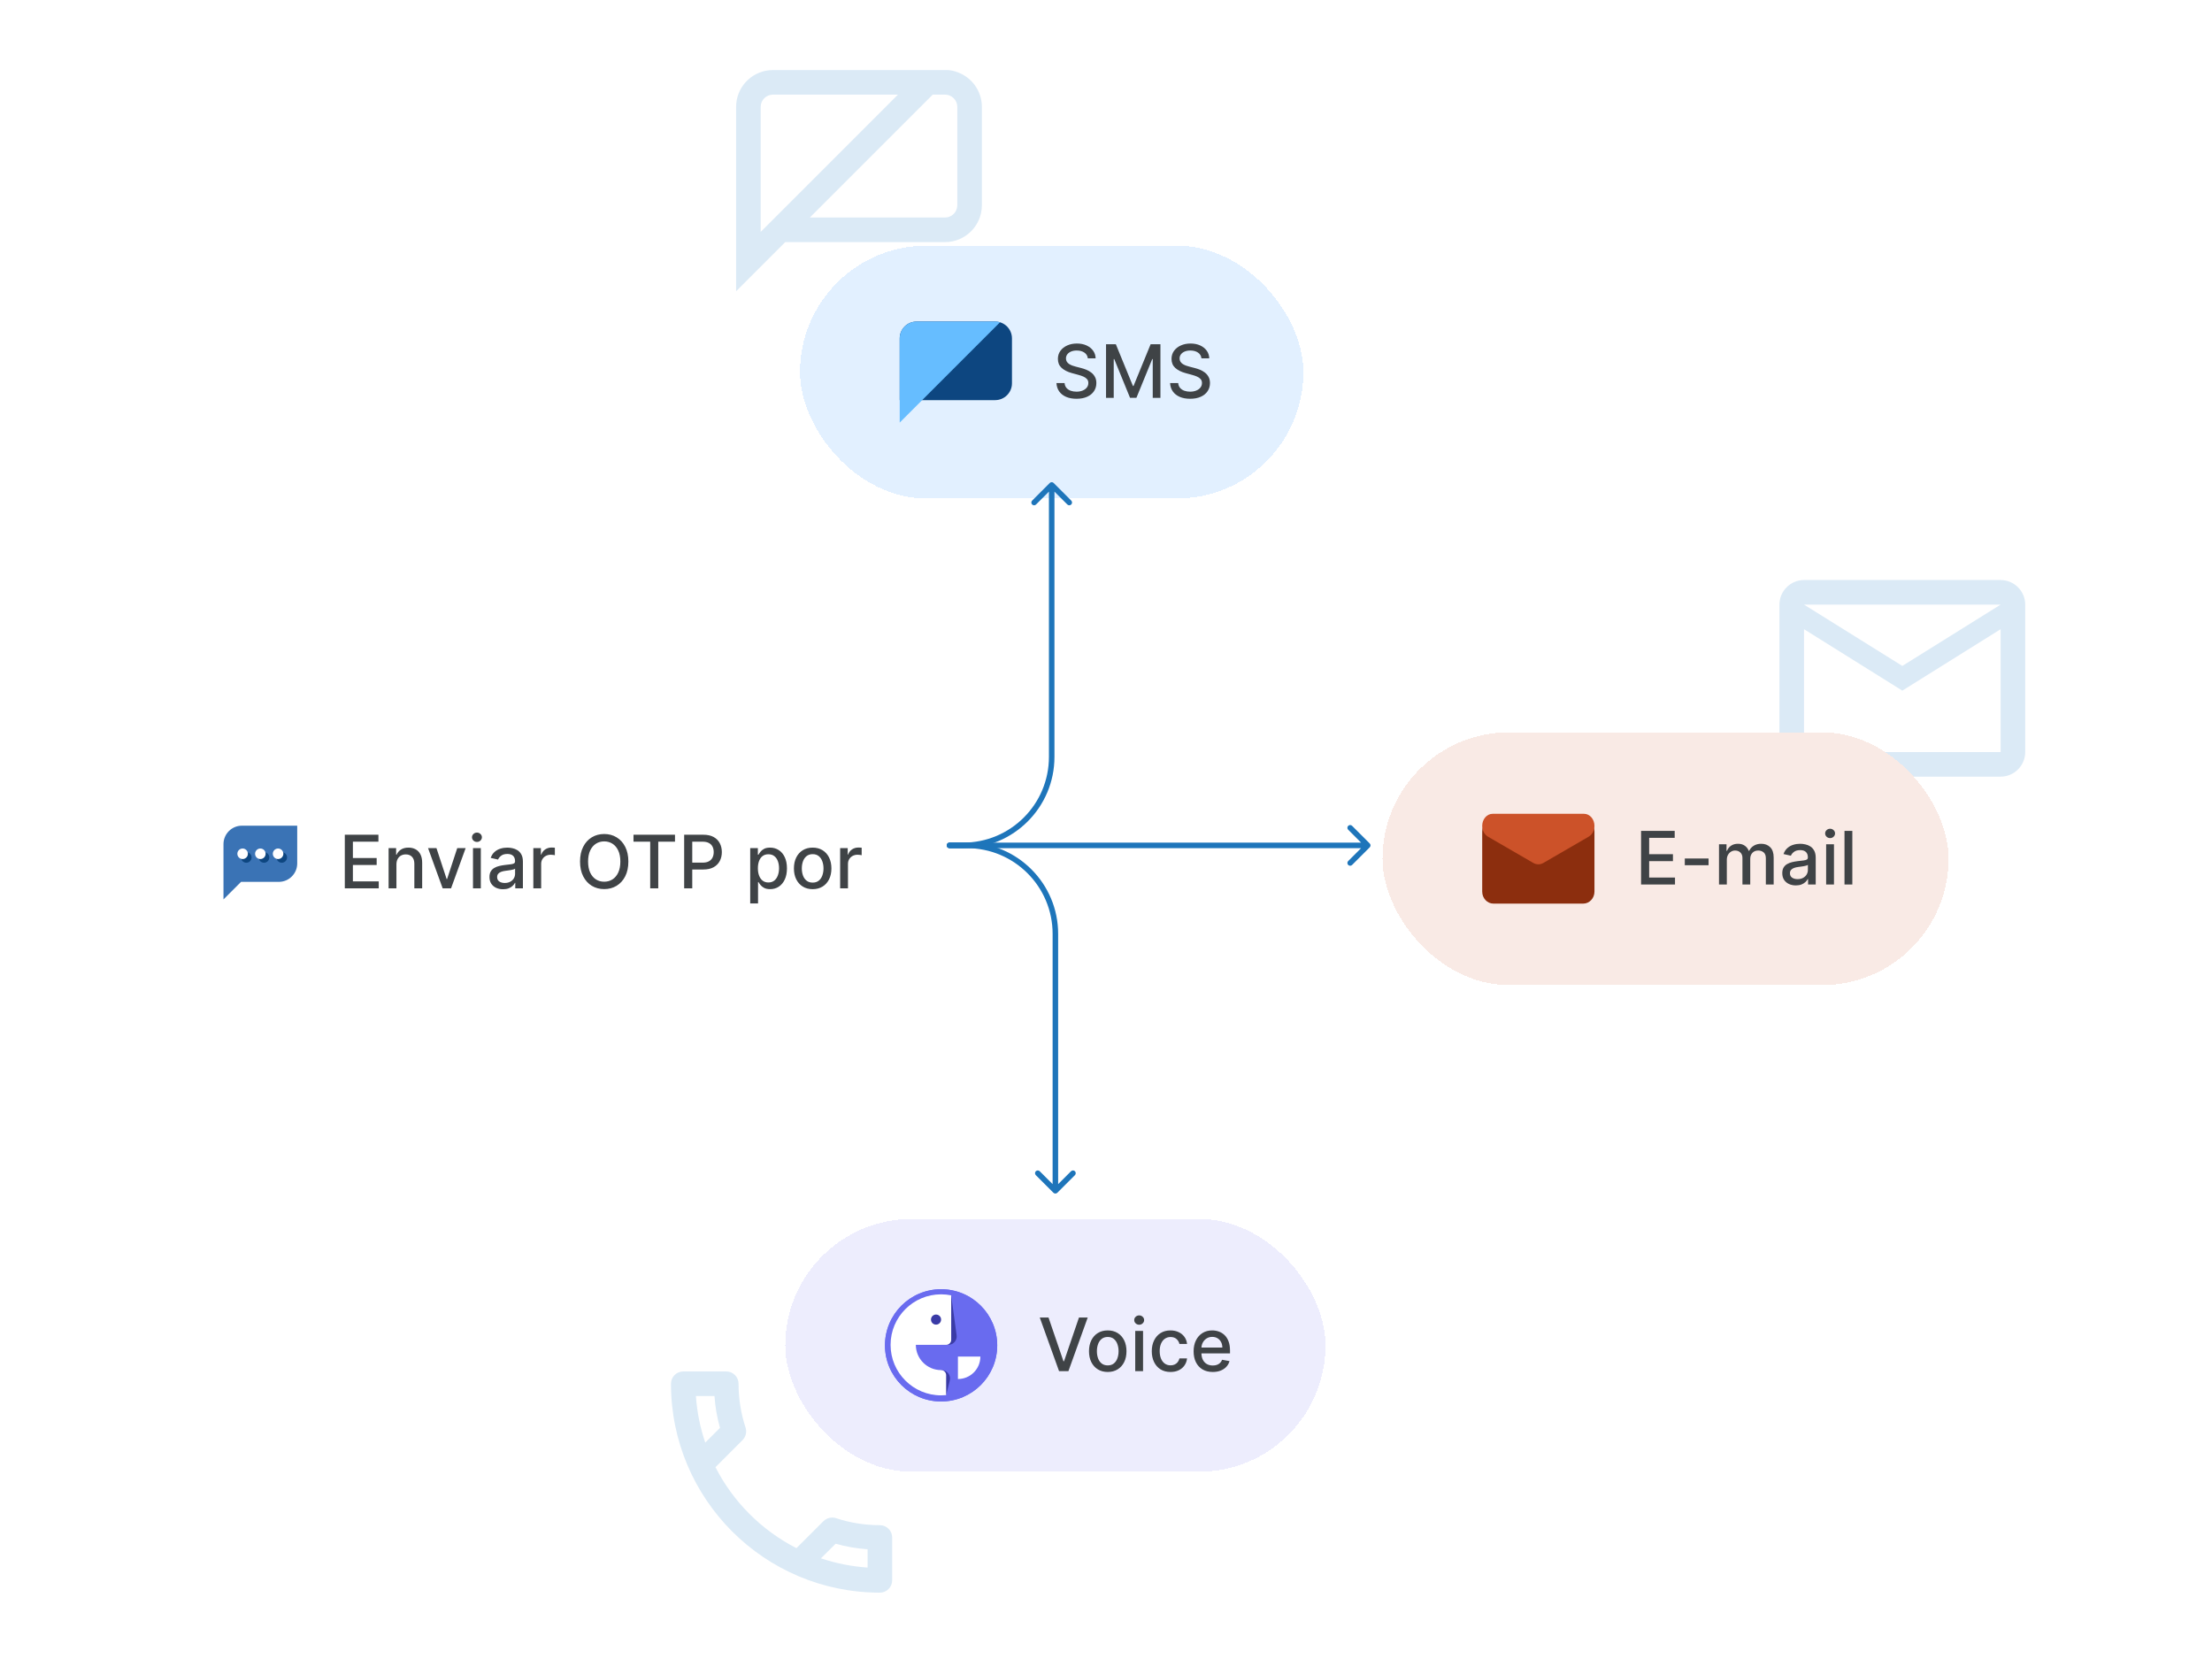 <svg width="600" height="450" viewBox="0 0 600 450" fill="none" xmlns="http://www.w3.org/2000/svg">
<path d="M549.333 164C549.333 160.333 546.333 157.333 542.667 157.333H489.333C485.667 157.333 482.667 160.333 482.667 164V204C482.667 207.667 485.667 210.667 489.333 210.667H542.667C546.333 210.667 549.333 207.667 549.333 204V164ZM542.667 164L516 180.633L489.333 164H542.667ZM542.667 204H489.333V170.667L516 187.333L542.667 170.667V204Z" fill="#DBEAF6"/>
<g filter="url(#filter0_d_6432_13786)">
<rect x="375" y="195" width="153.539" height="68.538" rx="34.269" fill="#F9EAE5" shape-rendering="crispEdges"/>
<path d="M402.045 221.875C402.045 220.073 403.408 218.613 405.09 218.613H429.449C431.13 218.613 432.494 220.073 432.494 221.875V238.187C432.494 239.989 431.13 241.449 429.449 241.449H405.09C403.408 241.449 402.045 239.989 402.045 238.187V221.875Z" fill="#8C2E0E"/>
<path d="M402.045 220.362C402.045 218.554 403.309 217.089 404.868 217.089H429.671C431.23 217.089 432.494 218.554 432.494 220.362C432.494 221.601 431.89 222.734 430.933 223.288L418.631 230.419C417.774 230.916 416.765 230.916 415.908 230.419L403.605 223.288C402.649 222.734 402.045 221.601 402.045 220.362Z" fill="#CC5229"/>
<path d="M445.137 236.269V221.724H454.256V223.613H447.331V228.045H453.78V229.927H447.331V234.38H454.341V236.269H445.137ZM463.444 229.202V231.042H456.996V229.202H463.444ZM466.275 236.269V225.36H468.313V227.136H468.448C468.675 226.534 469.047 226.065 469.563 225.729C470.079 225.388 470.697 225.218 471.417 225.218C472.146 225.218 472.757 225.388 473.249 225.729C473.746 226.07 474.113 226.539 474.35 227.136H474.464C474.724 226.553 475.138 226.089 475.707 225.743C476.275 225.393 476.952 225.218 477.738 225.218C478.727 225.218 479.535 225.528 480.16 226.148C480.789 226.769 481.104 227.704 481.104 228.954V236.269H478.981V229.153C478.981 228.414 478.779 227.879 478.377 227.547C477.975 227.216 477.494 227.05 476.935 227.05C476.244 227.05 475.707 227.263 475.323 227.689C474.939 228.111 474.748 228.653 474.748 229.316V236.269H472.631V229.018C472.631 228.426 472.447 227.95 472.077 227.59C471.708 227.23 471.227 227.05 470.636 227.05C470.233 227.05 469.861 227.157 469.52 227.37C469.184 227.578 468.912 227.869 468.704 228.243C468.5 228.618 468.398 229.051 468.398 229.543V236.269H466.275ZM487.125 236.511C486.434 236.511 485.809 236.383 485.25 236.127C484.692 235.867 484.249 235.49 483.922 234.998C483.6 234.505 483.439 233.902 483.439 233.187C483.439 232.571 483.558 232.064 483.794 231.667C484.031 231.269 484.351 230.954 484.753 230.722C485.156 230.49 485.605 230.315 486.102 230.197C486.6 230.078 487.106 229.988 487.622 229.927C488.276 229.851 488.806 229.789 489.213 229.742C489.62 229.69 489.916 229.607 490.101 229.493C490.286 229.38 490.378 229.195 490.378 228.939V228.89C490.378 228.27 490.203 227.789 489.852 227.448C489.507 227.107 488.991 226.937 488.304 226.937C487.589 226.937 487.026 227.095 486.614 227.413C486.207 227.725 485.925 228.073 485.769 228.457L483.773 228.002C484.01 227.339 484.355 226.804 484.81 226.397C485.269 225.985 485.797 225.687 486.394 225.502C486.99 225.313 487.618 225.218 488.276 225.218C488.711 225.218 489.173 225.27 489.661 225.374C490.153 225.474 490.612 225.658 491.039 225.928C491.469 226.198 491.822 226.584 492.097 227.086C492.371 227.583 492.509 228.229 492.509 229.025V236.269H490.435V234.778H490.35C490.212 235.052 490.006 235.322 489.732 235.587C489.457 235.852 489.104 236.073 488.674 236.248C488.243 236.423 487.727 236.511 487.125 236.511ZM487.587 234.806C488.174 234.806 488.676 234.69 489.093 234.458C489.514 234.226 489.834 233.923 490.051 233.549C490.274 233.17 490.385 232.765 490.385 232.334V230.928C490.309 231.004 490.163 231.075 489.945 231.141C489.732 231.203 489.488 231.257 489.213 231.305C488.939 231.347 488.671 231.387 488.411 231.425C488.15 231.458 487.933 231.487 487.757 231.511C487.345 231.563 486.969 231.65 486.628 231.773C486.292 231.896 486.022 232.074 485.818 232.306C485.62 232.533 485.52 232.836 485.52 233.215C485.52 233.741 485.714 234.138 486.102 234.408C486.491 234.673 486.986 234.806 487.587 234.806ZM495.337 236.269V225.36H497.461V236.269H495.337ZM496.41 223.677C496.04 223.677 495.723 223.554 495.458 223.307C495.198 223.056 495.067 222.758 495.067 222.413C495.067 222.062 495.198 221.764 495.458 221.518C495.723 221.267 496.04 221.141 496.41 221.141C496.779 221.141 497.094 221.267 497.354 221.518C497.619 221.764 497.752 222.062 497.752 222.413C497.752 222.758 497.619 223.056 497.354 223.307C497.094 223.554 496.779 223.677 496.41 223.677ZM502.441 221.724V236.269H500.318V221.724H502.441Z" fill="#3F4346"/>
</g>
<path fill-rule="evenodd" clip-rule="evenodd" d="M213 65.667L199.667 79V29C199.667 23.822 203.602 19.564 208.644 19.052C208.98 19.017 209.322 19 209.667 19H256.682C257.555 19 258.422 19.141 259.25 19.417L259.238 19.428C263.344 20.673 266.333 24.487 266.333 29V55.667C266.333 61.19 261.856 65.667 256.333 65.667H213ZM206.333 62.905V29C206.333 27.159 207.826 25.667 209.667 25.667H243.572L206.333 62.905ZM253 25.667L219.667 59H256.333C258.174 59 259.667 57.508 259.667 55.667V29C259.667 27.159 258.174 25.667 256.333 25.667H253Z" fill="#DBEAF6"/>
<g filter="url(#filter1_d_6432_13786)">
<rect x="217" y="63" width="136.539" height="68.538" rx="34.269" fill="#E2F0FF" shape-rendering="crispEdges"/>
<path d="M244.045 88.135C244.045 85.612 246.09 83.567 248.612 83.567H269.926C272.449 83.567 274.494 85.612 274.494 88.135V100.314C274.494 102.837 272.449 104.882 269.926 104.882H244.045V88.135Z" fill="#0D4680"/>
<path d="M244.045 88.135C244.045 85.612 246.09 83.567 248.612 83.567H270.086C270.484 83.567 270.88 83.632 271.258 83.758L244.045 110.971V88.135Z" fill="#66BDFF"/>
<path d="M295.07 93.545C294.994 92.872 294.682 92.351 294.132 91.982C293.583 91.608 292.892 91.421 292.058 91.421C291.462 91.421 290.946 91.516 290.51 91.705C290.074 91.89 289.736 92.145 289.494 92.472C289.258 92.794 289.139 93.161 289.139 93.573C289.139 93.919 289.22 94.217 289.381 94.468C289.547 94.719 289.762 94.93 290.027 95.1C290.297 95.266 290.586 95.405 290.894 95.519C291.201 95.628 291.497 95.718 291.781 95.789L293.202 96.158C293.666 96.272 294.142 96.426 294.629 96.62C295.117 96.814 295.569 97.07 295.986 97.387C296.403 97.704 296.739 98.097 296.994 98.566C297.255 99.035 297.385 99.596 297.385 100.249C297.385 101.073 297.172 101.805 296.746 102.444C296.324 103.083 295.711 103.587 294.906 103.957C294.106 104.326 293.138 104.511 292.002 104.511C290.913 104.511 289.97 104.338 289.175 103.992C288.379 103.646 287.757 103.156 287.307 102.522C286.857 101.883 286.609 101.125 286.561 100.249H288.763C288.806 100.775 288.976 101.213 289.274 101.563C289.577 101.909 289.963 102.167 290.432 102.337C290.905 102.503 291.424 102.586 291.987 102.586C292.608 102.586 293.159 102.489 293.642 102.295C294.13 102.096 294.513 101.821 294.793 101.471C295.072 101.116 295.212 100.701 295.212 100.228C295.212 99.797 295.089 99.444 294.842 99.17C294.601 98.895 294.272 98.668 293.855 98.488C293.443 98.308 292.977 98.149 292.456 98.012L290.737 97.543C289.573 97.226 288.649 96.76 287.967 96.144C287.29 95.528 286.952 94.714 286.952 93.701C286.952 92.863 287.179 92.131 287.634 91.506C288.088 90.881 288.704 90.396 289.48 90.05C290.257 89.7 291.133 89.525 292.108 89.525C293.093 89.525 293.962 89.698 294.715 90.043C295.472 90.389 296.069 90.865 296.504 91.471C296.94 92.072 297.167 92.763 297.186 93.545H295.07ZM300.008 89.724H302.671L307.302 101.03H307.472L312.103 89.724H314.766V104.269H312.678V93.743H312.543L308.253 104.248H306.52L302.231 93.736H302.096V104.269H300.008V89.724ZM325.89 93.545C325.814 92.872 325.502 92.351 324.953 91.982C324.403 91.608 323.712 91.421 322.879 91.421C322.282 91.421 321.766 91.516 321.33 91.705C320.895 91.89 320.556 92.145 320.315 92.472C320.078 92.794 319.96 93.161 319.96 93.573C319.96 93.919 320.04 94.217 320.201 94.468C320.367 94.719 320.582 94.93 320.847 95.1C321.117 95.266 321.406 95.405 321.714 95.519C322.022 95.628 322.318 95.718 322.602 95.789L324.022 96.158C324.486 96.272 324.962 96.426 325.45 96.62C325.937 96.814 326.39 97.07 326.806 97.387C327.223 97.704 327.559 98.097 327.815 98.566C328.075 99.035 328.205 99.596 328.205 100.249C328.205 101.073 327.992 101.805 327.566 102.444C327.145 103.083 326.532 103.587 325.727 103.957C324.927 104.326 323.958 104.511 322.822 104.511C321.733 104.511 320.791 104.338 319.995 103.992C319.2 103.646 318.577 103.156 318.127 102.522C317.677 101.883 317.429 101.125 317.382 100.249H319.583C319.626 100.775 319.796 101.213 320.095 101.563C320.398 101.909 320.784 102.167 321.252 102.337C321.726 102.503 322.244 102.586 322.808 102.586C323.428 102.586 323.98 102.489 324.463 102.295C324.95 102.096 325.334 101.821 325.613 101.471C325.892 101.116 326.032 100.701 326.032 100.228C326.032 99.797 325.909 99.444 325.663 99.17C325.421 98.895 325.092 98.668 324.676 98.488C324.264 98.308 323.797 98.149 323.276 98.012L321.558 97.543C320.393 97.226 319.47 96.76 318.788 96.144C318.111 95.528 317.772 94.714 317.772 93.701C317.772 92.863 317.999 92.131 318.454 91.506C318.909 90.881 319.524 90.396 320.301 90.05C321.077 89.7 321.953 89.525 322.928 89.525C323.913 89.525 324.782 89.698 325.535 90.043C326.293 90.389 326.889 90.865 327.325 91.471C327.76 92.072 327.988 92.763 328.007 93.545H325.89Z" fill="#3F4346"/>
</g>
<path d="M193.8 378.667C194 381.633 194.5 384.533 195.3 387.3L191.3 391.3C189.933 387.3 189.067 383.067 188.767 378.667H193.8ZM226.667 418.733C229.5 419.533 232.4 420.033 235.333 420.233V425.2C230.933 424.9 226.7 424.033 222.667 422.7L226.667 418.733ZM197 372H185.333C183.5 372 182 373.5 182 375.333C182 406.633 207.367 432 238.667 432C240.5 432 242 430.5 242 428.667V417.033C242 415.2 240.5 413.7 238.667 413.7C234.533 413.7 230.5 413.033 226.767 411.8C226.433 411.667 226.067 411.633 225.733 411.633C224.867 411.633 224.033 411.967 223.367 412.6L216.033 419.933C206.6 415.1 198.867 407.4 194.067 397.967L201.4 390.633C202.333 389.7 202.6 388.4 202.233 387.233C201 383.5 200.333 379.5 200.333 375.333C200.333 373.5 198.833 372 197 372Z" fill="#DBEAF6"/>
<g filter="url(#filter2_d_6432_13786)">
<rect x="213" y="327" width="146.539" height="68.538" rx="34.269" fill="#EDEDFD" shape-rendering="crispEdges"/>
<path d="M270.494 361.27C270.494 369.678 263.677 376.494 255.269 376.494C246.861 376.494 240.045 369.678 240.045 361.27C240.045 352.862 246.861 346.045 255.269 346.045C263.677 346.045 270.494 352.862 270.494 361.27Z" fill="#696BEF"/>
<path d="M270.494 361.27C270.494 369.678 263.677 376.494 255.269 376.494C246.861 376.494 240.045 369.678 240.045 361.27C240.045 352.862 246.861 346.045 255.269 346.045C263.677 346.045 270.494 352.862 270.494 361.27Z" fill="#696BEF"/>
<path d="M265.926 364.314C265.926 365.114 265.769 365.906 265.463 366.645C265.157 367.384 264.708 368.055 264.143 368.621C263.577 369.186 262.906 369.635 262.167 369.941C261.428 370.247 260.636 370.404 259.837 370.404L259.837 364.314H265.926Z" fill="white"/>
<path d="M259.478 358.535L258.005 347.71L250.702 353.657L255.269 361.126H257.215C258.599 361.126 259.665 359.906 259.478 358.535Z" fill="#3A3BA6"/>
<path d="M257.629 370.824L256.637 374.763L255.269 367.983H255.414C256.901 367.983 257.992 369.382 257.629 370.824Z" fill="#3A3BA6"/>
<path fill-rule="evenodd" clip-rule="evenodd" d="M255.269 367.982C251.486 367.982 248.418 364.915 248.418 361.131H256.639C257.396 361.131 258.01 360.523 258.01 359.767V347.703C257.124 347.524 256.208 347.429 255.269 347.429C247.702 347.429 241.567 353.564 241.567 361.131C241.567 368.699 247.702 374.833 255.269 374.833C255.732 374.833 256.189 374.81 256.639 374.765V369.352C256.639 368.596 256.026 367.982 255.269 367.982ZM255.27 354.28C255.27 355.037 254.656 355.65 253.899 355.65C253.143 355.65 252.529 355.037 252.529 354.28C252.529 353.523 253.143 352.91 253.899 352.91C254.656 352.91 255.27 353.523 255.27 354.28Z" fill="white"/>
<path d="M284.408 353.724L288.456 365.57H288.619L292.668 353.724H295.04L289.806 368.269H287.27L282.036 353.724H284.408ZM300.471 368.489C299.449 368.489 298.556 368.255 297.794 367.786C297.032 367.317 296.44 366.662 296.018 365.819C295.597 364.976 295.386 363.991 295.386 362.864C295.386 361.733 295.597 360.743 296.018 359.895C296.44 359.048 297.032 358.39 297.794 357.921C298.556 357.452 299.449 357.218 300.471 357.218C301.494 357.218 302.387 357.452 303.149 357.921C303.911 358.39 304.503 359.048 304.925 359.895C305.346 360.743 305.557 361.733 305.557 362.864C305.557 363.991 305.346 364.976 304.925 365.819C304.503 366.662 303.911 367.317 303.149 367.786C302.387 368.255 301.494 368.489 300.471 368.489ZM300.478 366.707C301.141 366.707 301.691 366.531 302.126 366.181C302.562 365.831 302.884 365.364 303.092 364.782C303.305 364.199 303.412 363.558 303.412 362.857C303.412 362.161 303.305 361.522 303.092 360.939C302.884 360.352 302.562 359.881 302.126 359.526C301.691 359.171 301.141 358.993 300.478 358.993C299.811 358.993 299.257 359.171 298.817 359.526C298.381 359.881 298.057 360.352 297.844 360.939C297.635 361.522 297.531 362.161 297.531 362.857C297.531 363.558 297.635 364.199 297.844 364.782C298.057 365.364 298.381 365.831 298.817 366.181C299.257 366.531 299.811 366.707 300.478 366.707ZM307.927 368.269V357.36H310.051V368.269H307.927ZM308.999 355.677C308.63 355.677 308.313 355.554 308.048 355.307C307.787 355.056 307.657 354.758 307.657 354.413C307.657 354.062 307.787 353.764 308.048 353.518C308.313 353.267 308.63 353.141 308.999 353.141C309.369 353.141 309.684 353.267 309.944 353.518C310.209 353.764 310.342 354.062 310.342 354.413C310.342 354.758 310.209 355.056 309.944 355.307C309.684 355.554 309.369 355.677 308.999 355.677ZM317.503 368.489C316.447 368.489 315.538 368.25 314.775 367.772C314.018 367.289 313.435 366.624 313.028 365.776C312.621 364.929 312.417 363.958 312.417 362.864C312.417 361.756 312.626 360.779 313.042 359.931C313.459 359.079 314.046 358.413 314.804 357.935C315.561 357.457 316.454 357.218 317.481 357.218C318.31 357.218 319.049 357.372 319.697 357.68C320.346 357.983 320.869 358.409 321.267 358.958C321.669 359.507 321.908 360.149 321.984 360.883H319.917C319.804 360.371 319.543 359.931 319.136 359.562C318.734 359.192 318.194 359.008 317.517 359.008C316.925 359.008 316.407 359.164 315.961 359.476C315.521 359.784 315.178 360.225 314.932 360.797C314.685 361.366 314.562 362.038 314.562 362.814C314.562 363.61 314.683 364.297 314.925 364.874C315.166 365.452 315.507 365.899 315.947 366.216C316.392 366.534 316.916 366.692 317.517 366.692C317.919 366.692 318.284 366.619 318.611 366.472C318.942 366.321 319.219 366.105 319.442 365.826C319.669 365.547 319.827 365.21 319.917 364.817H321.984C321.908 365.523 321.679 366.153 321.295 366.707C320.912 367.261 320.398 367.696 319.754 368.013C319.115 368.331 318.364 368.489 317.503 368.489ZM328.957 368.489C327.882 368.489 326.956 368.26 326.18 367.8C325.408 367.336 324.811 366.685 324.39 365.847C323.973 365.004 323.765 364.017 323.765 362.886C323.765 361.768 323.973 360.783 324.39 359.931C324.811 359.079 325.399 358.413 326.151 357.935C326.909 357.457 327.794 357.218 328.808 357.218C329.423 357.218 330.02 357.32 330.597 357.523C331.175 357.727 331.694 358.047 332.153 358.482C332.612 358.918 332.974 359.484 333.24 360.18C333.505 360.871 333.637 361.711 333.637 362.701V363.454H324.965V361.863H331.556C331.556 361.304 331.443 360.809 331.215 360.378C330.988 359.943 330.668 359.6 330.257 359.349C329.849 359.098 329.371 358.972 328.822 358.972C328.225 358.972 327.704 359.119 327.259 359.413C326.819 359.701 326.478 360.08 326.237 360.549C326 361.013 325.882 361.517 325.882 362.062V363.305C325.882 364.034 326.009 364.654 326.265 365.165C326.525 365.677 326.888 366.067 327.352 366.337C327.816 366.602 328.358 366.735 328.978 366.735C329.381 366.735 329.748 366.678 330.079 366.564C330.41 366.446 330.697 366.271 330.938 366.039C331.18 365.807 331.365 365.52 331.492 365.18L333.502 365.542C333.341 366.134 333.052 366.652 332.636 367.097C332.224 367.538 331.705 367.881 331.08 368.127C330.46 368.368 329.752 368.489 328.957 368.489Z" fill="#3F4346"/>
</g>
<g filter="url(#filter3_d_6432_13786)">
<rect x="40" y="205" width="213.549" height="48.62" rx="24.31" fill="white" shape-rendering="crispEdges"/>
<path d="M60.62 224.31C60.62 221.549 62.858 219.31 65.62 219.31H80.62V229.548C80.62 232.31 78.381 234.548 75.62 234.548H65.382L60.62 239.31V224.31Z" fill="#3A73B5"/>
<path d="M68.239 227.929C68.239 228.718 67.599 229.358 66.81 229.358C66.021 229.358 65.382 228.718 65.382 227.929C65.382 227.14 66.021 226.5 66.81 226.5C67.599 226.5 68.239 227.14 68.239 227.929Z" fill="#0D4680"/>
<path d="M73.048 227.929C73.048 228.718 72.409 229.358 71.62 229.358C70.831 229.358 70.191 228.718 70.191 227.929C70.191 227.14 70.831 226.5 71.62 226.5C72.409 226.5 73.048 227.14 73.048 227.929Z" fill="#0D4680"/>
<path d="M77.858 227.929C77.858 228.718 77.218 229.358 76.429 229.358C75.64 229.358 75.001 228.718 75.001 227.929C75.001 227.14 75.64 226.5 76.429 226.5C77.218 226.5 77.858 227.14 77.858 227.929Z" fill="#0D4680"/>
<path d="M67.239 226.929C67.239 227.718 66.599 228.358 65.81 228.358C65.021 228.358 64.382 227.718 64.382 226.929C64.382 226.14 65.021 225.5 65.81 225.5C66.599 225.5 67.239 226.14 67.239 226.929Z" fill="white"/>
<path d="M72.048 226.929C72.048 227.718 71.409 228.358 70.62 228.358C69.831 228.358 69.191 227.718 69.191 226.929C69.191 226.14 69.831 225.5 70.62 225.5C71.409 225.5 72.048 226.14 72.048 226.929Z" fill="white"/>
<path d="M76.858 226.929C76.858 227.718 76.218 228.358 75.429 228.358C74.64 228.358 74.001 227.718 74.001 226.929C74.001 226.14 74.64 225.5 75.429 225.5C76.218 225.5 76.858 226.14 76.858 226.929Z" fill="white"/>
<path d="M93.528 236.31V221.765H102.647V223.654H95.722V228.086H102.171V229.968H95.722V234.421H102.732V236.31H93.528ZM107.531 229.833V236.31H105.408V225.401H107.446V227.177H107.581C107.832 226.599 108.225 226.135 108.76 225.784C109.3 225.434 109.979 225.259 110.799 225.259C111.542 225.259 112.193 225.415 112.752 225.728C113.31 226.035 113.744 226.495 114.051 227.106C114.359 227.716 114.513 228.472 114.513 229.371V236.31H112.389V229.627C112.389 228.836 112.183 228.218 111.772 227.773C111.36 227.323 110.794 227.098 110.074 227.098C109.582 227.098 109.144 227.205 108.76 227.418C108.381 227.631 108.081 227.944 107.858 228.356C107.64 228.763 107.531 229.255 107.531 229.833ZM126.303 225.401L122.347 236.31H120.074L116.111 225.401H118.391L121.154 233.796H121.267L124.023 225.401H126.303ZM128.299 236.31V225.401H130.422V236.31H128.299ZM129.371 223.718C129.002 223.718 128.684 223.595 128.419 223.348C128.159 223.097 128.029 222.799 128.029 222.454C128.029 222.103 128.159 221.805 128.419 221.559C128.684 221.308 129.002 221.182 129.371 221.182C129.74 221.182 130.055 221.308 130.316 221.559C130.581 221.805 130.713 222.103 130.713 222.454C130.713 222.799 130.581 223.097 130.316 223.348C130.055 223.595 129.74 223.718 129.371 223.718ZM136.454 236.552C135.762 236.552 135.137 236.424 134.579 236.168C134.02 235.908 133.577 235.531 133.251 235.039C132.929 234.546 132.768 233.943 132.768 233.228C132.768 232.612 132.886 232.106 133.123 231.708C133.359 231.31 133.679 230.995 134.082 230.763C134.484 230.531 134.934 230.356 135.431 230.238C135.928 230.119 136.435 230.029 136.951 229.968C137.604 229.892 138.135 229.83 138.542 229.783C138.949 229.731 139.245 229.648 139.43 229.534C139.614 229.421 139.707 229.236 139.707 228.981V228.931C139.707 228.311 139.531 227.83 139.181 227.489C138.835 227.148 138.319 226.978 137.633 226.978C136.918 226.978 136.354 227.136 135.942 227.454C135.535 227.766 135.253 228.114 135.097 228.498L133.101 228.043C133.338 227.38 133.684 226.845 134.138 226.438C134.598 226.026 135.126 225.728 135.722 225.543C136.319 225.354 136.946 225.259 137.604 225.259C138.04 225.259 138.502 225.311 138.989 225.415C139.482 225.515 139.941 225.699 140.367 225.969C140.798 226.239 141.151 226.625 141.425 227.127C141.7 227.624 141.837 228.27 141.837 229.066V236.31H139.763V234.819H139.678C139.541 235.093 139.335 235.363 139.06 235.628C138.786 235.893 138.433 236.114 138.002 236.289C137.571 236.464 137.055 236.552 136.454 236.552ZM136.915 234.847C137.502 234.847 138.004 234.731 138.421 234.499C138.842 234.267 139.162 233.964 139.38 233.59C139.602 233.211 139.714 232.806 139.714 232.375V230.969C139.638 231.045 139.491 231.116 139.273 231.182C139.06 231.244 138.816 231.298 138.542 231.346C138.267 231.388 138 231.428 137.739 231.466C137.479 231.499 137.261 231.528 137.086 231.552C136.674 231.604 136.297 231.691 135.957 231.814C135.62 231.937 135.35 232.115 135.147 232.347C134.948 232.574 134.849 232.877 134.849 233.256C134.849 233.782 135.043 234.179 135.431 234.449C135.819 234.714 136.314 234.847 136.915 234.847ZM144.666 236.31V225.401H146.718V227.134H146.832C147.031 226.547 147.381 226.085 147.883 225.749C148.39 225.408 148.963 225.238 149.602 225.238C149.734 225.238 149.891 225.242 150.071 225.252C150.255 225.261 150.4 225.273 150.504 225.287V227.319C150.419 227.295 150.267 227.269 150.049 227.24C149.831 227.207 149.614 227.191 149.396 227.191C148.894 227.191 148.446 227.297 148.054 227.51C147.665 227.719 147.357 228.01 147.13 228.384C146.903 228.753 146.789 229.175 146.789 229.648V236.31H144.666ZM170.44 229.037C170.44 230.59 170.156 231.926 169.588 233.043C169.019 234.156 168.241 235.013 167.251 235.614C166.266 236.211 165.146 236.509 163.892 236.509C162.632 236.509 161.508 236.211 160.518 235.614C159.533 235.013 158.757 234.153 158.188 233.036C157.62 231.918 157.336 230.586 157.336 229.037C157.336 227.484 157.62 226.151 158.188 225.039C158.757 223.921 159.533 223.064 160.518 222.468C161.508 221.866 162.632 221.566 163.892 221.566C165.146 221.566 166.266 221.866 167.251 222.468C168.241 223.064 169.019 223.921 169.588 225.039C170.156 226.151 170.44 227.484 170.44 229.037ZM168.267 229.037C168.267 227.854 168.075 226.857 167.691 226.047C167.312 225.233 166.792 224.617 166.129 224.201C165.471 223.779 164.725 223.569 163.892 223.569C163.054 223.569 162.305 223.779 161.647 224.201C160.989 224.617 160.468 225.233 160.085 226.047C159.706 226.857 159.517 227.854 159.517 229.037C159.517 230.221 159.706 231.22 160.085 232.034C160.468 232.844 160.989 233.46 161.647 233.881C162.305 234.298 163.054 234.506 163.892 234.506C164.725 234.506 165.471 234.298 166.129 233.881C166.792 233.46 167.312 232.844 167.691 232.034C168.075 231.22 168.267 230.221 168.267 229.037ZM171.834 223.654V221.765H183.091V223.654H178.552V236.31H176.365V223.654H171.834ZM185.578 236.31V221.765H190.763C191.895 221.765 192.832 221.971 193.576 222.383C194.319 222.794 194.875 223.358 195.245 224.073C195.614 224.783 195.799 225.583 195.799 226.473C195.799 227.368 195.612 228.173 195.237 228.888C194.868 229.598 194.309 230.162 193.561 230.579C192.818 230.99 191.883 231.196 190.756 231.196H187.191V229.336H190.557C191.272 229.336 191.852 229.213 192.297 228.966C192.742 228.715 193.069 228.374 193.277 227.944C193.486 227.513 193.59 227.023 193.59 226.473C193.59 225.924 193.486 225.436 193.277 225.01C193.069 224.584 192.74 224.25 192.29 224.009C191.845 223.767 191.258 223.647 190.529 223.647H187.773V236.31H185.578ZM203.494 240.401V225.401H205.568V227.169H205.745C205.868 226.942 206.046 226.679 206.278 226.381C206.51 226.083 206.832 225.822 207.244 225.6C207.656 225.373 208.2 225.259 208.877 225.259C209.758 225.259 210.544 225.481 211.235 225.927C211.927 226.372 212.469 227.013 212.862 227.851C213.259 228.689 213.458 229.698 213.458 230.877C213.458 232.056 213.262 233.067 212.869 233.909C212.476 234.748 211.936 235.394 211.25 235.848C210.563 236.298 209.779 236.523 208.899 236.523C208.236 236.523 207.694 236.412 207.272 236.189C206.856 235.967 206.529 235.706 206.292 235.408C206.055 235.11 205.873 234.845 205.745 234.613H205.617V240.401H203.494ZM205.575 230.856C205.575 231.623 205.686 232.295 205.909 232.873C206.131 233.45 206.453 233.902 206.875 234.229C207.296 234.551 207.812 234.712 208.423 234.712C209.057 234.712 209.588 234.544 210.014 234.208C210.44 233.867 210.762 233.405 210.98 232.823C211.202 232.24 211.313 231.585 211.313 230.856C211.313 230.136 211.205 229.49 210.987 228.917C210.774 228.344 210.452 227.891 210.021 227.56C209.595 227.229 209.062 227.063 208.423 227.063C207.807 227.063 207.286 227.222 206.86 227.539C206.439 227.856 206.119 228.299 205.902 228.867C205.684 229.435 205.575 230.098 205.575 230.856ZM220.433 236.53C219.41 236.53 218.518 236.296 217.755 235.827C216.993 235.358 216.401 234.703 215.98 233.86C215.558 233.017 215.348 232.032 215.348 230.905C215.348 229.774 215.558 228.784 215.98 227.936C216.401 227.089 216.993 226.431 217.755 225.962C218.518 225.493 219.41 225.259 220.433 225.259C221.455 225.259 222.348 225.493 223.11 225.962C223.873 226.431 224.464 227.089 224.886 227.936C225.307 228.784 225.518 229.774 225.518 230.905C225.518 232.032 225.307 233.017 224.886 233.86C224.464 234.703 223.873 235.358 223.11 235.827C222.348 236.296 221.455 236.53 220.433 236.53ZM220.44 234.748C221.103 234.748 221.652 234.572 222.088 234.222C222.523 233.872 222.845 233.405 223.054 232.823C223.267 232.24 223.373 231.599 223.373 230.898C223.373 230.202 223.267 229.563 223.054 228.981C222.845 228.393 222.523 227.922 222.088 227.567C221.652 227.212 221.103 227.034 220.44 227.034C219.772 227.034 219.218 227.212 218.778 227.567C218.342 227.922 218.018 228.393 217.805 228.981C217.597 229.563 217.492 230.202 217.492 230.898C217.492 231.599 217.597 232.24 217.805 232.823C218.018 233.405 218.342 233.872 218.778 234.222C219.218 234.572 219.772 234.748 220.44 234.748ZM227.888 236.31V225.401H229.941V227.134H230.055C230.253 226.547 230.604 226.085 231.106 225.749C231.612 225.408 232.185 225.238 232.824 225.238C232.957 225.238 233.113 225.242 233.293 225.252C233.478 225.261 233.622 225.273 233.726 225.287V227.319C233.641 227.295 233.49 227.269 233.272 227.24C233.054 227.207 232.836 227.191 232.618 227.191C232.117 227.191 231.669 227.297 231.276 227.51C230.888 227.719 230.58 228.01 230.353 228.384C230.126 228.753 230.012 229.175 230.012 229.648V236.31H227.888Z" fill="#3F4346"/>
</g>
<path d="M257.549 228.56C257.135 228.56 256.799 228.896 256.799 229.31C256.799 229.724 257.135 230.06 257.549 230.06V228.56ZM371.53 229.84C371.823 229.547 371.823 229.073 371.53 228.78L366.757 224.007C366.464 223.714 365.99 223.714 365.697 224.007C365.404 224.3 365.404 224.775 365.697 225.067L369.939 229.31L365.697 233.553C365.404 233.846 365.404 234.32 365.697 234.613C365.99 234.906 366.464 234.906 366.757 234.613L371.53 229.84ZM257.549 230.06H371V228.56H257.549V230.06Z" fill="#1E75BA"/>
<path d="M257.549 228.56C257.135 228.56 256.799 228.896 256.799 229.31C256.799 229.724 257.135 230.06 257.549 230.06V228.56ZM285.8 131.008C285.507 130.715 285.032 130.715 284.739 131.008L279.966 135.781C279.673 136.074 279.673 136.549 279.966 136.842C280.259 137.135 280.734 137.135 281.027 136.842L285.269 132.599L289.512 136.842C289.805 137.135 290.28 137.135 290.573 136.842C290.865 136.549 290.865 136.074 290.573 135.781L285.8 131.008ZM257.549 230.06H261.269V228.56H257.549V230.06ZM286.019 205.31V131.539H284.519V205.31H286.019ZM261.269 230.06C274.938 230.06 286.019 218.979 286.019 205.31H284.519C284.519 218.151 274.11 228.56 261.269 228.56V230.06Z" fill="#1E75BA"/>
<path d="M257.549 228.56C257.135 228.56 256.799 228.896 256.799 229.31C256.799 229.724 257.135 230.06 257.549 230.06V228.56ZM285.739 323.531C286.032 323.823 286.507 323.823 286.8 323.531L291.573 318.758C291.865 318.465 291.865 317.99 291.573 317.697C291.28 317.404 290.805 317.404 290.512 317.697L286.269 321.94L282.027 317.697C281.734 317.404 281.259 317.404 280.966 317.697C280.673 317.99 280.673 318.465 280.966 318.758L285.739 323.531ZM257.549 230.06H262.269V228.56H257.549V230.06ZM285.519 253.31V323H287.019V253.31H285.519ZM262.269 230.06C275.11 230.06 285.519 240.469 285.519 253.31H287.019C287.019 239.641 275.938 228.56 262.269 228.56V230.06Z" fill="#1E75BA"/>
<defs>
<filter id="filter0_d_6432_13786" x="371.346" y="195" width="160.846" height="75.846" filterUnits="userSpaceOnUse" color-interpolation-filters="sRGB">
<feFlood flood-opacity="0" result="BackgroundImageFix"/>
<feColorMatrix in="SourceAlpha" type="matrix" values="0 0 0 0 0 0 0 0 0 0 0 0 0 0 0 0 0 0 127 0" result="hardAlpha"/>
<feOffset dy="3.654"/>
<feGaussianBlur stdDeviation="1.827"/>
<feComposite in2="hardAlpha" operator="out"/>
<feColorMatrix type="matrix" values="0 0 0 0 0 0 0 0 0 0 0 0 0 0 0 0 0 0 0.25 0"/>
<feBlend mode="normal" in2="BackgroundImageFix" result="effect1_dropShadow_6432_13786"/>
<feBlend mode="normal" in="SourceGraphic" in2="effect1_dropShadow_6432_13786" result="shape"/>
</filter>
<filter id="filter1_d_6432_13786" x="213.346" y="63" width="143.846" height="75.846" filterUnits="userSpaceOnUse" color-interpolation-filters="sRGB">
<feFlood flood-opacity="0" result="BackgroundImageFix"/>
<feColorMatrix in="SourceAlpha" type="matrix" values="0 0 0 0 0 0 0 0 0 0 0 0 0 0 0 0 0 0 127 0" result="hardAlpha"/>
<feOffset dy="3.654"/>
<feGaussianBlur stdDeviation="1.827"/>
<feComposite in2="hardAlpha" operator="out"/>
<feColorMatrix type="matrix" values="0 0 0 0 0 0 0 0 0 0 0 0 0 0 0 0 0 0 0.25 0"/>
<feBlend mode="normal" in2="BackgroundImageFix" result="effect1_dropShadow_6432_13786"/>
<feBlend mode="normal" in="SourceGraphic" in2="effect1_dropShadow_6432_13786" result="shape"/>
</filter>
<filter id="filter2_d_6432_13786" x="209.346" y="327" width="153.846" height="75.846" filterUnits="userSpaceOnUse" color-interpolation-filters="sRGB">
<feFlood flood-opacity="0" result="BackgroundImageFix"/>
<feColorMatrix in="SourceAlpha" type="matrix" values="0 0 0 0 0 0 0 0 0 0 0 0 0 0 0 0 0 0 127 0" result="hardAlpha"/>
<feOffset dy="3.654"/>
<feGaussianBlur stdDeviation="1.827"/>
<feComposite in2="hardAlpha" operator="out"/>
<feColorMatrix type="matrix" values="0 0 0 0 0 0 0 0 0 0 0 0 0 0 0 0 0 0 0.25 0"/>
<feBlend mode="normal" in2="BackgroundImageFix" result="effect1_dropShadow_6432_13786"/>
<feBlend mode="normal" in="SourceGraphic" in2="effect1_dropShadow_6432_13786" result="shape"/>
</filter>
<filter id="filter3_d_6432_13786" x="35.345" y="205" width="222.859" height="57.929" filterUnits="userSpaceOnUse" color-interpolation-filters="sRGB">
<feFlood flood-opacity="0" result="BackgroundImageFix"/>
<feColorMatrix in="SourceAlpha" type="matrix" values="0 0 0 0 0 0 0 0 0 0 0 0 0 0 0 0 0 0 127 0" result="hardAlpha"/>
<feOffset dy="4.655"/>
<feGaussianBlur stdDeviation="2.327"/>
<feComposite in2="hardAlpha" operator="out"/>
<feColorMatrix type="matrix" values="0 0 0 0 0 0 0 0 0 0 0 0 0 0 0 0 0 0 0.25 0"/>
<feBlend mode="normal" in2="BackgroundImageFix" result="effect1_dropShadow_6432_13786"/>
<feBlend mode="normal" in="SourceGraphic" in2="effect1_dropShadow_6432_13786" result="shape"/>
</filter>
</defs>
</svg>
